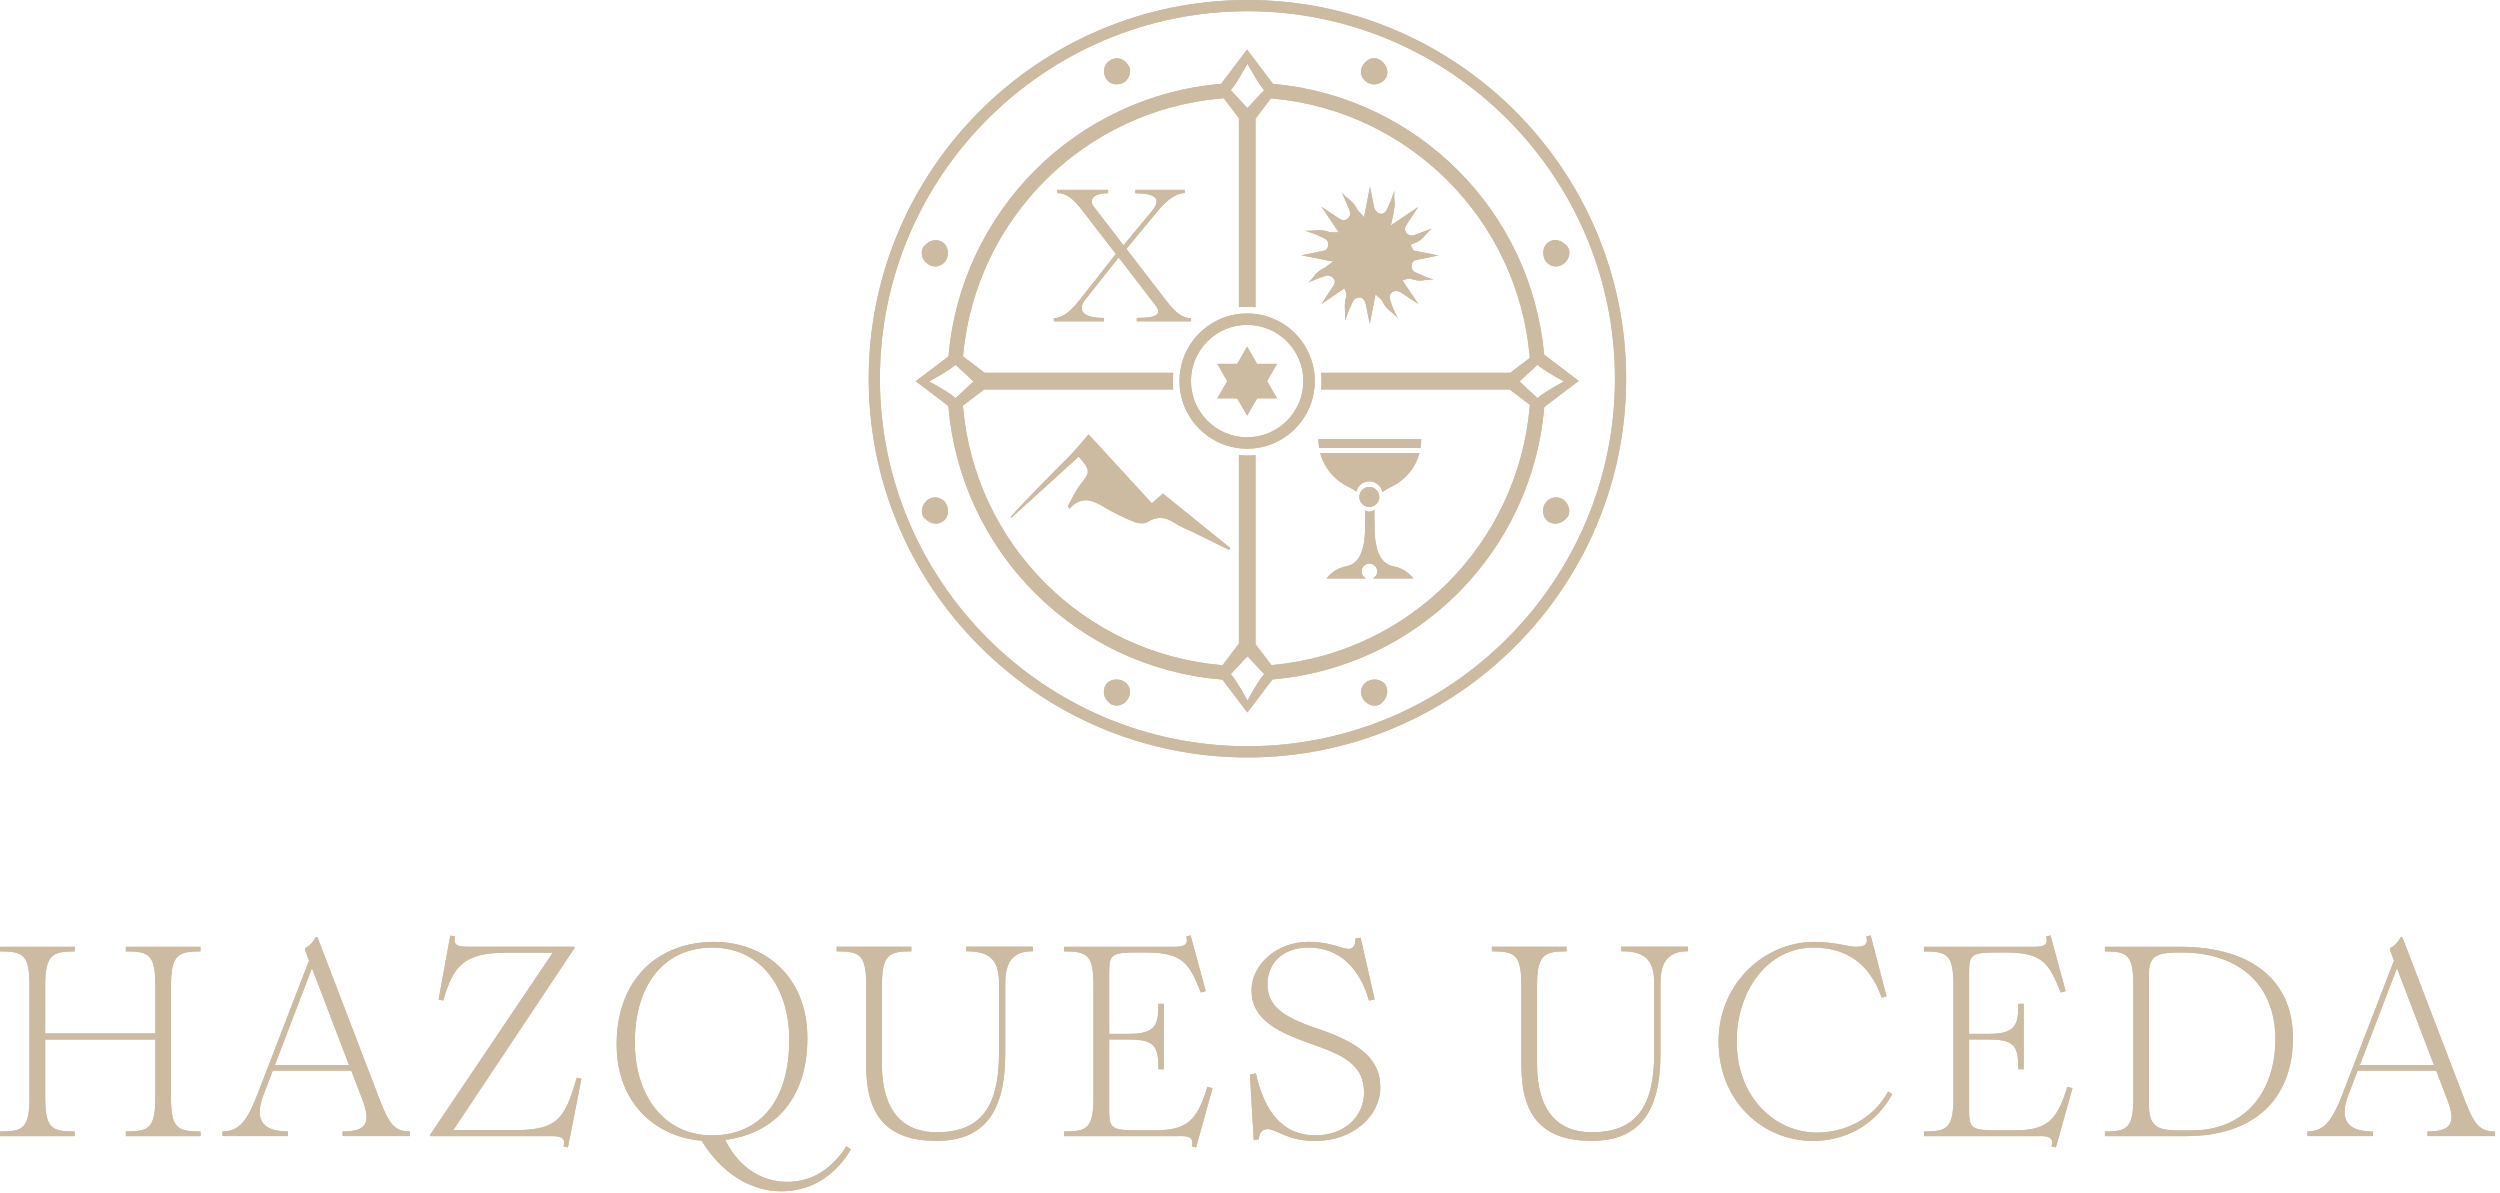 <svg xmlns="http://www.w3.org/2000/svg" width="457" height="218" viewBox="0 0 457 218" fill="none"><path d="M5.39 200.56V180.19C5.39 174.5 4.25 173.91 0 173.91V173.07H13.65V173.91C9.6 173.91 8.26 174.5 8.26 180.19V188.9H28.39V180.19C28.39 174.5 27.25 173.91 23 173.91V173.07H36.65V173.91C32.6 173.91 31.26 174.5 31.26 180.19V200.56C31.26 206.25 32.4 206.84 36.65 206.84V207.68H23V206.84C27.25 206.84 28.39 206.25 28.39 200.56V190.03H8.26V200.56C8.26 206.25 9.4 206.84 13.65 206.84V207.68H0V206.84C4.25 206.84 5.39 206.25 5.39 200.56Z" fill="#CCBBA0"></path><path d="M47.09 199.97L56.49 175.59L55.75 173.66V173.36C56.69 172.82 57.19 172.27 57.73 171.33H58.03L69.4 201C71.18 205.6 72.17 206.83 74.94 206.83V207.67H62.63V206.83C66.78 206.83 67.97 205.49 66.24 201L64.21 195.71H49.87L48.19 200.06C46.31 204.95 48.24 206.83 52.64 206.83V207.67H40.67V206.83C43.79 206.83 45.22 204.8 47.1 199.96L47.09 199.97ZM63.8 194.68L57.03 176.98L50.25 194.68H63.8Z" fill="#CCBBA0"></path><path d="M100.85 207.68H78.7L78.6 207.48L101.05 174.15H92.59C84.63 174.15 82.85 176.67 81.02 182.9L80.18 182.7L82.31 171.03L83.2 171.18C82.75 172.76 83.69 173.06 85.37 173.06H104.95L105.05 173.26L82.85 206.59H94.12C102.08 206.59 103.27 204.37 105.44 197L106.28 197.2L103.81 209.76L103.02 209.56C103.46 207.98 102.52 207.68 100.84 207.68H100.85Z" fill="#CCBBA0"></path><path d="M130.53 172.18C139.63 172.18 147.59 178.36 147.59 189.74C147.59 201.12 141.31 207.25 132.56 208.38C135.13 213.52 139.28 216.04 143.93 216.04C147.74 216.04 151.6 214.36 154.71 209.56L155.55 210.1C152.14 215.83 147.24 217.77 142.84 217.77C137.35 217.77 132.01 214.61 128.25 208.52C119.84 207.83 112.72 201.65 112.72 190.92C112.72 178.96 120.33 172.18 130.52 172.18H130.53ZM144.28 190.08C144.28 180.59 139.14 173.22 130.19 173.22C121.73 173.22 116.05 179.6 116.05 190.58C116.05 200.07 121.24 207.54 130.14 207.54C139.04 207.54 144.28 201.06 144.28 190.08Z" fill="#CCBBA0"></path><path d="M158.34 194.92V180.18C158.34 174.49 157.2 173.9 152.95 173.9V173.06H166.6V173.9C162.54 173.9 161.21 174.49 161.21 180.18V194.47C161.21 203.12 165.07 206.98 171.2 206.98C179.36 206.98 182.62 202.28 182.62 192.49V179.78C182.62 175.38 180.89 173.89 176.59 173.89V173.05H188.8V173.89C185.49 173.89 183.76 175.47 183.76 179.72V192.63C183.76 203.21 179.95 208.55 171.2 208.55C162.45 208.55 158.34 204.25 158.34 194.9V194.92Z" fill="#CCBBA0"></path><path d="M215.66 207.68H194.5V206.84C198.75 206.84 199.89 206.25 199.89 200.56V180.19C199.89 174.5 198.75 173.91 194.5 173.91V173.07H214.67C216.35 173.07 217.29 172.77 216.85 171.19L217.64 170.99L220.41 181.18L219.52 181.43C217.35 176.14 216.36 174.11 209.33 174.11H207.85C203.2 174.11 202.76 174.5 202.76 177.72V188.99H206.37C211.31 188.99 211.76 187.31 211.76 183.5H212.75V195.46H211.76C211.76 191.41 211.22 190.02 206.42 190.02H202.76V203.02C202.76 206.23 203.21 206.63 207.85 206.63H210.82C216.85 206.63 218.78 205.1 220.71 198.67L221.65 198.92L218.64 209.75L217.85 209.55C218.3 207.97 217.36 207.67 215.67 207.67L215.66 207.68Z" fill="#CCBBA0"></path><path d="M228.48 196.46L229.57 196.21C231.15 203.18 234.42 207.54 240.4 207.54C246.38 207.54 249.35 203.53 249.35 199.77C249.35 195.02 246.24 193.14 240.35 191.06C234.02 188.84 228.78 186.66 228.78 181.02C228.78 176.42 233.28 172.17 239.17 172.17C243.32 172.17 245.2 173.46 246.59 173.46C247.38 173.46 247.83 172.62 247.78 171.53L248.72 171.43L251.29 182.7L250.25 182.9C248.62 177.17 244.96 173.21 239.22 173.21C234.13 173.21 231.7 176.43 231.7 179.84C231.7 183.7 234.12 185.77 240.6 187.95C248.66 190.67 252.32 193.59 252.32 198.78C252.32 203.97 247.37 208.57 240.4 208.57C235.31 208.57 233.33 206.4 231.7 206.4C230.66 206.4 230.16 207.19 230.12 208.28L229.18 208.38L228.49 196.46H228.48Z" fill="#CCBBA0"></path><path d="M278.1 194.92V180.18C278.1 174.49 276.96 173.9 272.71 173.9V173.06H286.36V173.9C282.3 173.9 280.97 174.49 280.97 180.18V194.47C280.97 203.12 284.82 206.98 290.96 206.98C299.12 206.98 302.39 202.28 302.39 192.49V179.78C302.39 175.38 300.66 173.89 296.36 173.89V173.05H308.57V173.89C305.26 173.89 303.53 175.47 303.53 179.72V192.63C303.53 203.21 299.72 208.55 290.97 208.55C282.22 208.55 278.12 204.25 278.12 194.9L278.1 194.92Z" fill="#CCBBA0"></path><path d="M314.15 190.38C314.15 179.95 322.36 172.18 331.66 172.18C335.52 172.18 337.69 173.07 339.33 173.07C340.61 173.07 341.6 172.77 341.16 171.19L341.95 170.99L344.86 182.12L343.97 182.37C341.69 175.79 337.1 173.22 331.46 173.22C323.2 173.22 317.47 180.99 317.47 190.38C317.47 200.72 324.59 207.04 332.16 207.04C337.11 207.04 342.44 204.62 345.16 199.52L345.9 200.01C342.64 205.95 337.05 208.56 331.36 208.56C322.31 208.56 314.15 201.39 314.15 190.36V190.38Z" fill="#CCBBA0"></path><path d="M372.86 207.68H351.7V206.84C355.95 206.84 357.09 206.25 357.09 200.56V180.19C357.09 174.5 355.95 173.91 351.7 173.91V173.07H371.87C373.55 173.07 374.49 172.77 374.04 171.19L374.83 170.99L377.6 181.18L376.71 181.43C374.53 176.14 373.55 174.11 366.52 174.11H365.04C360.39 174.11 359.95 174.5 359.95 177.72V188.99H363.56C368.51 188.99 368.95 187.31 368.95 183.5H369.94V195.46H368.95C368.95 191.41 368.41 190.02 363.61 190.02H359.95V203.02C359.95 206.23 360.39 206.63 365.04 206.63H368.01C374.04 206.63 375.97 205.1 377.9 198.67L378.84 198.92L375.82 209.75L375.03 209.55C375.47 207.97 374.53 207.67 372.85 207.67L372.86 207.68Z" fill="#CCBBA0"></path><path d="M389.98 200.56V180.19C389.98 174.5 388.84 173.91 384.78 173.91V173.07H398.43C412.43 173.07 419.15 179.94 419.15 189.73C419.15 200.76 412.18 207.68 399.67 207.68H384.78V206.84C388.84 206.84 389.98 206.25 389.98 200.56ZM398.68 206.64H400.71C410.2 206.64 415.94 199.81 415.94 189.93C415.94 180.63 410.01 174.11 398.63 174.11C394.77 174.11 392.84 174.5 392.84 177.72V202.15C392.84 206.2 394.72 206.65 398.67 206.65L398.68 206.64Z" fill="#CCBBA0"></path><path d="M428.22 199.97L437.62 175.59L436.88 173.66V173.36C437.82 172.82 438.32 172.27 438.86 171.33H439.15L450.52 201C452.3 205.6 453.29 206.83 456.06 206.83V207.67H443.75V206.83C447.9 206.83 449.09 205.49 447.36 201L445.33 195.71H430.99L429.31 200.06C427.43 204.95 429.36 206.83 433.76 206.83V207.67H421.8V206.83C424.91 206.83 426.35 204.8 428.23 199.96L428.22 199.97ZM444.93 194.68L438.16 176.98L431.39 194.68H444.94H444.93Z" fill="#CCBBA0"></path><path d="M282.75 91.64C281.87 92.53 281.85 94.16 282.7 95.06C283.55 95.96 285.11 95.94 286.04 95.02C287.22 94.11 287.06 92.66 286.12 91.64C285.23 90.66 283.68 90.7 282.75 91.64Z" fill="#CCBBA0"></path><path d="M286.13 47.95C287.13 46.97 287.16 45.39 286.1 44.67C285.12 43.68 283.65 43.62 282.73 44.53C281.88 45.36 281.91 47.15 282.78 48.02C283.74 48.96 285.12 48.95 286.13 47.95Z" fill="#CCBBA0"></path><path d="M210.53 91.97C206.63 87.72 202.85 83.6 198.99 79.4C198.42 80.07 197.94 80.63 197.47 81.19C196.7 82.09 195.8 83.11 195.15 83.75C193.1 85.77 187.14 91.73 184.74 94.53L184.87 94.65C189.2 90.72 193.2 87.08 197.18 83.48C199.38 85.94 199.31 86.35 197.52 88.55C196.56 89.73 195.95 91.21 195.19 92.56C195.3 92.71 195.4 92.86 195.51 93C197.64 90.58 199.69 91.39 201.88 92.72C203.63 93.78 205.5 94.66 207.4 95.44C208.09 95.72 209.19 95.78 209.77 95.42C211.47 94.36 212.94 94.46 214.58 95.52C215.78 96.29 217.12 96.82 218.41 97.45C220.5 98.48 222.59 99.5 224.68 100.52C224.75 100.41 224.82 100.29 224.89 100.18C220.8 96.87 216.72 93.56 212.58 90.22C211.86 90.86 211.23 91.4 210.56 91.99L210.53 91.97Z" fill="#CCBBA0"></path><path d="M205.89 14.72C206.78 13.59 206.9 12.48 205.81 11.37C204.9 10.45 203.49 10.35 202.42 11.45C201.49 12.41 201.75 14.05 202.53 14.81C203.39 15.66 205.03 15.6 205.89 14.72Z" fill="#CCBBA0"></path><path d="M252.93 14.74C253.89 13.87 253.8 12.38 252.85 11.43C251.84 10.41 250.63 10.36 249.65 11.3C248.57 12.33 248.49 13.72 249.47 14.71C250.43 15.68 251.94 15.64 252.92 14.74H252.93Z" fill="#CCBBA0"></path><path d="M172.58 48.03C173.5 47.13 173.52 45.43 172.62 44.54C171.72 43.65 170.26 43.69 169.31 44.64C168.19 45.42 168.29 47.01 169.21 47.93C170.23 48.94 171.62 48.97 172.57 48.03H172.58Z" fill="#CCBBA0"></path><path d="M249.53 124.86C248.56 125.79 248.54 127.21 249.53 128.22C250.49 129.22 252.04 129.29 252.82 128.24C253.79 127.29 253.85 125.64 252.96 124.82C252.07 124 250.41 124.02 249.54 124.86H249.53Z" fill="#CCBBA0"></path><path d="M169.35 91.57C168.32 92.57 168.19 94.18 169.23 94.91C170.23 95.92 171.62 96 172.61 95.11C173.5 94.3 173.51 92.53 172.62 91.64C171.71 90.72 170.27 90.67 169.34 91.57H169.35Z" fill="#CCBBA0"></path><path d="M202.41 124.84C201.54 125.73 201.58 127.28 202.5 128.19C203.41 129.35 204.96 129.12 205.79 128.26C206.79 127.22 206.84 125.86 205.9 124.9C205.03 124.01 203.25 123.98 202.41 124.83V124.84Z" fill="#CCBBA0"></path><path d="M217.72 58.16C216.12 58.16 214.93 57.23 213.11 54.86L205.9 45.49L211.7 38.49C213.49 36.33 215.16 35.3 216.57 35.3V34.71H207.54V35.33C212.04 35.33 212.04 36.84 210.51 38.66L205.38 44.84L199.99 37.84C198.91 36.47 199.95 35.3 202.56 35.33V34.71H193.27V35.3C195.24 35.3 196.5 36.74 197.92 38.56L203.98 46.42L197.25 54.97C195.54 57.13 194.05 58.16 192.64 58.16V58.74H201.82V58.12C197.81 58.12 196.91 56.64 198.4 54.75L204.49 47.06L211.14 55.71C212.48 57.43 211.59 58.12 207.8 58.12V58.74H217.72V58.16Z" fill="#CCBBA0"></path><path d="M243.6 50.74C243.94 51.01 244.24 51.5 243.7 52.32C242.98 53.4 242.26 54.49 241.55 55.57L245.76 52.72L246.04 53.43C246.17 53.76 246.18 54.06 246.07 54.35C245.76 55.2 245.82 56.11 245.88 57.07C245.91 57.59 245.9 58.11 245.85 58.6C245.99 58.31 246.12 57.99 246.24 57.62C246.55 56.68 246.98 55.78 247.35 55.03C247.55 54.63 248.1 54.38 248.53 54.38C248.59 54.38 248.64 54.38 248.69 54.39C249.19 54.47 249.53 55.05 249.62 55.43C249.82 56.35 250 57.28 250.18 58.18C250.25 58.54 250.32 58.9 250.39 59.25L251.44 53.82L252.25 54.53C252.25 54.53 252.32 54.59 252.34 54.61C252.43 54.68 252.56 54.78 252.64 54.96C253 55.79 253.59 56.49 254.56 57.23C254.83 57.44 255.2 57.72 255.45 58.11C255.5 58.2 255.56 58.28 255.61 58.37C255.47 57.98 255.27 57.6 255.06 57.2C254.98 57.04 254.9 56.89 254.82 56.73C254.53 56.15 254.34 55.54 254.16 54.94L254.09 54.71C253.98 54.36 254.01 54.02 254.17 53.74C254.31 53.49 254.56 53.31 254.86 53.24C255.15 53.17 255.62 53.17 255.98 53.4C257.08 54.12 258.18 54.84 259.27 55.57L256.37 51.26L257.14 51.01C257.52 50.89 257.76 50.93 257.95 50.99C258.65 51.21 259.4 51.39 260.19 51.25C260.87 51.13 261.5 51.09 262.08 51.15C261.83 51.04 261.55 50.94 261.26 50.84C260.4 50.55 259.58 50.17 258.78 49.81C258.21 49.55 257.95 49.04 258.05 48.41C258.18 47.61 258.83 47.51 259.08 47.47C259.11 47.47 259.14 47.47 259.16 47.46C260.15 47.25 261.14 47.06 262.13 46.86C262.41 46.81 262.68 46.75 262.96 46.7L258.41 45.81L257.83 44.76L258.78 44.37C259.56 44.05 260.15 43.48 260.79 42.72C261.07 42.39 261.37 42.08 261.68 41.79C261.53 41.85 261.38 41.91 261.23 41.96C260.97 42.06 260.7 42.17 260.44 42.27C260.24 42.35 260.04 42.42 259.83 42.5C259.41 42.66 258.98 42.83 258.54 42.97C257.92 43.18 257.37 43 257.03 42.48C256.61 41.84 256.96 41.31 257.12 41.06C257.84 39.97 258.55 38.89 259.26 37.82L254.24 41.22L254.58 39.71C254.61 39.59 254.63 39.5 254.65 39.42C254.67 39.32 254.69 39.25 254.7 39.19C254.73 38.95 254.77 38.7 254.81 38.46C254.9 37.95 254.98 37.46 254.93 37.02C254.86 36.38 254.83 35.64 254.93 34.87C254.8 35.14 254.69 35.44 254.58 35.77C254.33 36.55 253.99 37.29 253.66 38.01L253.53 38.3C253.36 38.68 253.09 38.94 252.77 39.04C252.49 39.13 252.2 39.08 251.93 38.92C251.57 38.7 251.28 38.3 251.19 37.91C250.92 36.65 250.67 35.39 250.43 34.14L249.35 39.72L248.53 38.81C248.48 38.76 248.44 38.72 248.4 38.68C248.3 38.58 248.19 38.48 248.12 38.31C247.81 37.58 247.28 36.95 246.47 36.32C246.11 36.05 245.62 35.67 245.3 35.18C245.28 35.15 245.27 35.13 245.25 35.1C245.35 35.37 245.47 35.64 245.6 35.9C246.05 36.82 246.41 37.74 246.71 38.52C246.94 39.12 246.76 39.7 246.23 40.05C245.58 40.48 245.07 40.13 244.82 39.97L244.78 39.94C243.71 39.23 242.64 38.51 241.57 37.8L244.72 42.47H243.56C243.49 42.47 243.43 42.47 243.39 42.47C243.27 42.47 243.12 42.48 242.96 42.41C242.26 42.12 241.48 42.03 240.44 42.12H240.39C239.81 42.17 239.21 42.22 238.61 42.15C238.99 42.33 239.42 42.48 239.9 42.62C240.55 42.82 241.16 43.12 241.75 43.41L242.07 43.57C242.87 43.96 242.85 44.62 242.78 44.98C242.62 45.74 242.01 45.84 241.75 45.89L241.67 45.91C240.79 46.09 239.91 46.27 239.04 46.44C238.65 46.52 238.27 46.59 237.88 46.67L243.71 47.81L242.57 48.64C242.48 48.71 242.42 48.76 242.37 48.79C242.27 48.87 242.18 48.93 242.07 48.99C241.29 49.34 240.65 49.86 240.17 50.54C239.89 50.95 239.57 51.31 239.22 51.62C239.31 51.58 239.4 51.54 239.5 51.5C239.78 51.38 240.05 51.26 240.33 51.15L240.54 51.07C241.15 50.83 241.77 50.58 242.42 50.4C242.86 50.27 243.35 50.49 243.64 50.72L243.6 50.74Z" fill="#CCBBA0"></path><path d="M229.8 66.52L227.98 63.36L226.16 66.52H222.52L224.34 69.67L222.52 72.82H226.16L227.98 75.97L229.8 72.82H233.44L231.62 69.67L233.44 66.52H229.8Z" fill="#CCBBA0"></path><path d="M240.3 68.6C240.27 68.28 240.23 67.97 240.18 67.65C239.32 62.44 235.21 58.32 230 57.46C229.68 57.41 229.36 57.37 229.04 57.34C229 57.34 228.97 57.34 228.93 57.34C228.29 57.29 227.66 57.29 227.02 57.34C226.98 57.34 226.95 57.34 226.91 57.34C226.59 57.37 226.27 57.41 225.95 57.46C220.74 58.32 216.62 62.44 215.77 67.65C215.72 67.97 215.68 68.28 215.65 68.6C215.65 68.64 215.65 68.68 215.65 68.72C215.63 69.04 215.61 69.35 215.61 69.66C215.61 69.97 215.63 70.29 215.65 70.6C215.65 70.64 215.65 70.68 215.65 70.72C215.68 71.04 215.72 71.35 215.77 71.67C216.63 76.88 220.75 81 225.95 81.86C226.27 81.91 226.59 81.95 226.91 81.98C226.94 81.98 226.98 81.98 227.02 81.98C227.66 82.03 228.29 82.03 228.93 81.98C228.97 81.98 229 81.98 229.04 81.98C229.36 81.95 229.68 81.91 230 81.86C235.2 81 239.32 76.88 240.18 71.67C240.23 71.35 240.27 71.04 240.3 70.72C240.3 70.68 240.3 70.64 240.3 70.6C240.32 70.28 240.34 69.97 240.34 69.66C240.34 69.35 240.33 69.03 240.3 68.72C240.3 68.68 240.3 68.64 240.3 68.6ZM227.98 79.93C222.31 79.93 217.71 75.33 217.71 69.66C217.71 63.99 222.31 59.39 227.98 59.39C233.65 59.39 238.25 63.99 238.25 69.66C238.25 75.33 233.65 79.93 227.98 79.93Z" fill="#CCBBA0"></path><path d="M246.41 88.96C247.02 89.24 247.53 89.55 247.95 89.85C248.21 88.78 249.17 87.99 250.32 87.99C251.47 87.99 252.49 88.83 252.71 89.96C253.15 89.62 253.71 89.27 254.39 88.96C255.91 88.26 258.56 86.29 259.47 82.82H241.33C242.24 86.29 244.89 88.26 246.41 88.96Z" fill="#CCBBA0"></path><path d="M254.7 103.52C252.55 103.12 251.36 100.92 251.28 96.87C251.25 95.47 251.24 94.19 251.25 93.12C251.02 93.37 250.69 93.53 250.32 93.53C250.03 93.53 249.77 93.43 249.56 93.27C249.56 94.31 249.56 95.53 249.53 96.87C249.45 100.93 248.26 103.13 246.11 103.52C243.68 103.97 242.49 105.74 242.49 105.74H249.71C249.23 105.51 248.9 105.02 248.9 104.45C248.9 103.66 249.54 103.02 250.33 103.02C251.12 103.02 251.76 103.66 251.76 104.45C251.76 105.02 251.43 105.51 250.95 105.74H258.34C258.34 105.74 257.15 103.97 254.72 103.52H254.7Z" fill="#CCBBA0"></path><path d="M248.65 80.29H241.01C241.01 80.85 241.06 81.39 241.14 81.89H259.67C259.75 81.38 259.8 80.85 259.8 80.29H248.66H248.65Z" fill="#CCBBA0"></path><path d="M252.14 90.84C252.14 89.83 251.32 89.01 250.31 89.01C249.3 89.01 248.48 89.83 248.48 90.84C248.48 91.85 249.3 92.67 250.31 92.67C251.32 92.67 252.14 91.85 252.14 90.84Z" fill="#CCBBA0"></path><path d="M228.03 0C189.86 0 158.8 31.06 158.8 69.23C158.8 107.4 189.86 138.46 228.03 138.46C266.2 138.46 297.26 107.4 297.26 69.23C297.26 31.06 266.2 0 228.03 0ZM228.03 136.41C190.99 136.41 160.85 106.27 160.85 69.23C160.85 32.19 190.99 2.05 228.03 2.05C265.07 2.05 295.21 32.19 295.21 69.23C295.21 106.27 265.07 136.41 228.03 136.41Z" fill="#CCBBA0"></path><path d="M282.29 74.4L288.59 69.63L282.27 64.84L282.24 64.57C279.78 38.49 259.06 17.8 232.98 15.36L232.71 15.34L227.96 9.06L223.22 15.32L222.95 15.34C210.24 16.47 198.25 22.08 189.2 31.13C180.15 40.19 174.54 52.17 173.41 64.88L173.39 65.15L167.39 69.69L173.37 74.22L173.39 74.49C174.49 87.28 180.11 99.33 189.22 108.43C198.33 117.53 210.4 123.14 223.19 124.21L223.46 124.23L228.02 130.25L232.6 124.2L232.87 124.18C259.16 121.78 279.93 100.95 282.27 74.66L282.29 74.39V74.4ZM228.03 11.64C228.03 11.64 230.14 15.53 231.09 16.49C230.04 17.54 229.01 18.76 228.03 19.74C226.99 18.7 225.96 17.47 224.97 16.49C225.93 15.53 228.03 11.64 228.03 11.64ZM169.84 69.73C169.84 69.73 173.73 67.62 174.69 66.67C175.74 67.72 176.96 68.75 177.94 69.73C176.9 70.77 175.67 71.8 174.69 72.79C173.73 71.83 169.84 69.73 169.84 69.73ZM228.04 128.07C228.04 128.07 225.93 124.18 224.98 123.22C226.03 122.17 227.06 120.95 228.04 119.97C229.08 121.01 230.11 122.24 231.1 123.22C230.14 124.18 228.04 128.07 228.04 128.07ZM279.63 74.33C277.46 99.34 257.75 119.2 232.75 121.55L232.41 121.58L229.51 117.75V83.19C229.51 83.19 229.5 83.19 229.49 83.19C229.26 83.21 229.04 83.23 228.81 83.25C228.79 83.25 228.76 83.25 228.74 83.25C228.49 83.26 228.24 83.27 227.99 83.27C227.74 83.27 227.49 83.27 227.24 83.25C227.22 83.25 227.21 83.25 227.19 83.25C226.95 83.24 226.71 83.22 226.48 83.19C226.48 83.19 226.48 83.19 226.47 83.19V117.66L223.48 121.6L223.14 121.57C198.1 119.33 178.3 99.53 176.05 74.49L176.02 74.15L179.91 71.2H214.47C214.47 71.2 214.47 71.19 214.47 71.18C214.45 70.95 214.43 70.72 214.41 70.49C214.41 70.47 214.41 70.44 214.41 70.42C214.4 70.17 214.39 69.92 214.39 69.67C214.39 69.42 214.39 69.17 214.41 68.92C214.41 68.9 214.41 68.87 214.41 68.85C214.42 68.62 214.44 68.39 214.47 68.17C214.47 68.17 214.47 68.16 214.47 68.15H180L176.04 65.15L176.07 64.81C178.44 39.81 198.33 20.11 223.36 17.98L223.7 17.95L226.47 21.6V56.16C226.47 56.16 226.47 56.16 226.48 56.16C226.72 56.13 226.95 56.11 227.19 56.1C227.21 56.1 227.22 56.1 227.24 56.1C227.49 56.09 227.74 56.08 227.99 56.08C228.24 56.08 228.49 56.08 228.74 56.1C228.76 56.1 228.79 56.1 228.81 56.1C229.04 56.11 229.27 56.13 229.49 56.16C229.49 56.16 229.5 56.16 229.51 56.16V21.69L232.32 17.98L232.66 18.01C257.63 20.31 277.38 40.11 279.62 65.09L279.65 65.43L276.06 68.15H241.5C241.5 68.15 241.5 68.16 241.5 68.17C241.52 68.4 241.54 68.62 241.56 68.85C241.56 68.88 241.56 68.9 241.56 68.92C241.57 69.17 241.58 69.42 241.58 69.67C241.58 69.92 241.58 70.17 241.56 70.42C241.56 70.44 241.56 70.47 241.56 70.49C241.55 70.72 241.53 70.95 241.5 71.18C241.5 71.18 241.5 71.19 241.5 71.2H275.97L279.66 74L279.63 74.34V74.33ZM277.79 69.73C278.78 68.74 279.99 67.72 281.04 66.67C282 67.63 285.89 69.73 285.89 69.73C285.89 69.73 282.01 71.82 281.04 72.79C280.06 71.81 278.82 70.77 277.79 69.73Z" fill="#CCBBA0"></path><path d="M5.39 200.56V180.19C5.39 174.5 4.25 173.91 0 173.91V173.07H13.65V173.91C9.6 173.91 8.26 174.5 8.26 180.19V188.9H28.39V180.19C28.39 174.5 27.25 173.91 23 173.91V173.07H36.65V173.91C32.6 173.91 31.26 174.5 31.26 180.19V200.56C31.26 206.25 32.4 206.84 36.65 206.84V207.68H23V206.84C27.25 206.84 28.39 206.25 28.39 200.56V190.03H8.26V200.56C8.26 206.25 9.4 206.84 13.65 206.84V207.68H0V206.84C4.25 206.84 5.39 206.25 5.39 200.56Z" fill="#CCBBA0"></path><path d="M47.09 199.97L56.49 175.59L55.75 173.66V173.36C56.69 172.82 57.19 172.27 57.73 171.33H58.03L69.4 201C71.18 205.6 72.17 206.83 74.94 206.83V207.67H62.63V206.83C66.78 206.83 67.97 205.49 66.24 201L64.21 195.71H49.87L48.19 200.06C46.31 204.95 48.24 206.83 52.64 206.83V207.67H40.67V206.83C43.79 206.83 45.22 204.8 47.1 199.96L47.09 199.97ZM63.8 194.68L57.03 176.98L50.25 194.68H63.8Z" fill="#CCBBA0"></path><path d="M100.85 207.68H78.7L78.6 207.48L101.05 174.15H92.59C84.63 174.15 82.85 176.67 81.02 182.9L80.18 182.7L82.31 171.03L83.2 171.18C82.75 172.76 83.69 173.06 85.37 173.06H104.95L105.05 173.26L82.85 206.59H94.12C102.08 206.59 103.27 204.37 105.44 197L106.28 197.2L103.81 209.76L103.02 209.56C103.46 207.98 102.52 207.68 100.84 207.68H100.85Z" fill="#CCBBA0"></path><path d="M130.53 172.18C139.63 172.18 147.59 178.36 147.59 189.74C147.59 201.12 141.31 207.25 132.56 208.38C135.13 213.52 139.28 216.04 143.93 216.04C147.74 216.04 151.6 214.36 154.71 209.56L155.55 210.1C152.14 215.83 147.24 217.77 142.84 217.77C137.35 217.77 132.01 214.61 128.25 208.52C119.84 207.83 112.72 201.65 112.72 190.92C112.72 178.96 120.33 172.18 130.52 172.18H130.53ZM144.28 190.08C144.28 180.59 139.14 173.22 130.19 173.22C121.73 173.22 116.05 179.6 116.05 190.58C116.05 200.07 121.24 207.54 130.14 207.54C139.04 207.54 144.28 201.06 144.28 190.08Z" fill="#CCBBA0"></path><path d="M158.34 194.92V180.18C158.34 174.49 157.2 173.9 152.95 173.9V173.06H166.6V173.9C162.54 173.9 161.21 174.49 161.21 180.18V194.47C161.21 203.12 165.07 206.98 171.2 206.98C179.36 206.98 182.62 202.28 182.62 192.49V179.78C182.62 175.38 180.89 173.89 176.59 173.89V173.05H188.8V173.89C185.49 173.89 183.76 175.47 183.76 179.72V192.63C183.76 203.21 179.95 208.55 171.2 208.55C162.45 208.55 158.34 204.25 158.34 194.9V194.92Z" fill="#CCBBA0"></path><path d="M215.66 207.68H194.5V206.84C198.75 206.84 199.89 206.25 199.89 200.56V180.19C199.89 174.5 198.75 173.91 194.5 173.91V173.07H214.67C216.35 173.07 217.29 172.77 216.85 171.19L217.64 170.99L220.41 181.18L219.52 181.43C217.35 176.14 216.36 174.11 209.33 174.11H207.85C203.2 174.11 202.76 174.5 202.76 177.72V188.99H206.37C211.31 188.99 211.76 187.31 211.76 183.5H212.75V195.46H211.76C211.76 191.41 211.22 190.02 206.42 190.02H202.76V203.02C202.76 206.23 203.21 206.63 207.85 206.63H210.82C216.85 206.63 218.78 205.1 220.71 198.67L221.65 198.92L218.64 209.75L217.85 209.55C218.3 207.97 217.36 207.67 215.67 207.67L215.66 207.68Z" fill="#CCBBA0"></path><path d="M228.48 196.46L229.57 196.21C231.15 203.18 234.42 207.54 240.4 207.54C246.38 207.54 249.35 203.53 249.35 199.77C249.35 195.02 246.24 193.14 240.35 191.06C234.02 188.84 228.78 186.66 228.78 181.02C228.78 176.42 233.28 172.17 239.17 172.17C243.32 172.17 245.2 173.46 246.59 173.46C247.38 173.46 247.83 172.62 247.78 171.53L248.72 171.43L251.29 182.7L250.25 182.9C248.62 177.17 244.96 173.21 239.22 173.21C234.13 173.21 231.7 176.43 231.7 179.84C231.7 183.7 234.12 185.77 240.6 187.95C248.66 190.67 252.32 193.59 252.32 198.78C252.32 203.97 247.37 208.57 240.4 208.57C235.31 208.57 233.33 206.4 231.7 206.4C230.66 206.4 230.16 207.19 230.12 208.28L229.18 208.38L228.49 196.46H228.48Z" fill="#CCBBA0"></path><path d="M278.1 194.92V180.18C278.1 174.49 276.96 173.9 272.71 173.9V173.06H286.36V173.9C282.3 173.9 280.97 174.49 280.97 180.18V194.47C280.97 203.12 284.82 206.98 290.96 206.98C299.12 206.98 302.39 202.28 302.39 192.49V179.78C302.39 175.38 300.66 173.89 296.36 173.89V173.05H308.57V173.89C305.26 173.89 303.53 175.47 303.53 179.72V192.63C303.53 203.21 299.72 208.55 290.97 208.55C282.22 208.55 278.12 204.25 278.12 194.9L278.1 194.92Z" fill="#CCBBA0"></path><path d="M314.15 190.38C314.15 179.95 322.36 172.18 331.66 172.18C335.52 172.18 337.69 173.07 339.33 173.07C340.61 173.07 341.6 172.77 341.16 171.19L341.95 170.99L344.86 182.12L343.97 182.37C341.69 175.79 337.1 173.22 331.46 173.22C323.2 173.22 317.47 180.99 317.47 190.38C317.47 200.72 324.59 207.04 332.16 207.04C337.11 207.04 342.44 204.62 345.16 199.52L345.9 200.01C342.64 205.95 337.05 208.56 331.36 208.56C322.31 208.56 314.15 201.39 314.15 190.36V190.38Z" fill="#CCBBA0"></path><path d="M372.86 207.68H351.7V206.84C355.95 206.84 357.09 206.25 357.09 200.56V180.19C357.09 174.5 355.95 173.91 351.7 173.91V173.07H371.87C373.55 173.07 374.49 172.77 374.04 171.19L374.83 170.99L377.6 181.18L376.71 181.43C374.53 176.14 373.55 174.11 366.52 174.11H365.04C360.39 174.11 359.95 174.5 359.95 177.72V188.99H363.56C368.51 188.99 368.95 187.31 368.95 183.5H369.94V195.46H368.95C368.95 191.41 368.41 190.02 363.61 190.02H359.95V203.02C359.95 206.23 360.39 206.63 365.04 206.63H368.01C374.04 206.63 375.97 205.1 377.9 198.67L378.84 198.92L375.82 209.75L375.03 209.55C375.47 207.97 374.53 207.67 372.85 207.67L372.86 207.68Z" fill="#CCBBA0"></path><path d="M389.98 200.56V180.19C389.98 174.5 388.84 173.91 384.78 173.91V173.07H398.43C412.43 173.07 419.15 179.94 419.15 189.73C419.15 200.76 412.18 207.68 399.67 207.68H384.78V206.84C388.84 206.84 389.98 206.25 389.98 200.56ZM398.68 206.64H400.71C410.2 206.64 415.94 199.81 415.94 189.93C415.94 180.63 410.01 174.11 398.63 174.11C394.77 174.11 392.84 174.5 392.84 177.72V202.15C392.84 206.2 394.72 206.65 398.67 206.65L398.68 206.64Z" fill="#CCBBA0"></path><path d="M428.22 199.97L437.62 175.59L436.88 173.66V173.36C437.82 172.82 438.32 172.27 438.86 171.33H439.15L450.52 201C452.3 205.6 453.29 206.83 456.06 206.83V207.67H443.75V206.83C447.9 206.83 449.09 205.49 447.36 201L445.33 195.71H430.99L429.31 200.06C427.43 204.95 429.36 206.83 433.76 206.83V207.67H421.8V206.83C424.91 206.83 426.35 204.8 428.23 199.96L428.22 199.97ZM444.93 194.68L438.16 176.98L431.39 194.68H444.94H444.93Z" fill="#CCBBA0"></path><path d="M282.75 91.64C281.87 92.53 281.85 94.16 282.7 95.06C283.55 95.96 285.11 95.94 286.04 95.02C287.22 94.11 287.06 92.66 286.12 91.64C285.23 90.66 283.68 90.7 282.75 91.64Z" fill="#CCBBA0"></path><path d="M286.13 47.95C287.13 46.97 287.16 45.39 286.1 44.67C285.12 43.68 283.65 43.62 282.73 44.53C281.88 45.36 281.91 47.15 282.78 48.02C283.74 48.96 285.12 48.95 286.13 47.95Z" fill="#CCBBA0"></path><path d="M210.53 91.97C206.63 87.72 202.85 83.6 198.99 79.4C198.42 80.07 197.94 80.63 197.47 81.19C196.7 82.09 195.8 83.11 195.15 83.75C193.1 85.77 187.14 91.73 184.74 94.53L184.87 94.65C189.2 90.72 193.2 87.08 197.18 83.48C199.38 85.94 199.31 86.35 197.52 88.55C196.56 89.73 195.95 91.21 195.19 92.56C195.3 92.71 195.4 92.86 195.51 93C197.64 90.58 199.69 91.39 201.88 92.72C203.63 93.78 205.5 94.66 207.4 95.44C208.09 95.72 209.19 95.78 209.77 95.42C211.47 94.36 212.94 94.46 214.58 95.52C215.78 96.29 217.12 96.82 218.41 97.45C220.5 98.48 222.59 99.5 224.68 100.52C224.75 100.41 224.82 100.29 224.89 100.18C220.8 96.87 216.72 93.56 212.58 90.22C211.86 90.86 211.23 91.4 210.56 91.99L210.53 91.97Z" fill="#CCBBA0"></path><path d="M205.89 14.72C206.78 13.59 206.9 12.48 205.81 11.37C204.9 10.45 203.49 10.35 202.42 11.45C201.49 12.41 201.75 14.05 202.53 14.81C203.39 15.66 205.03 15.6 205.89 14.72Z" fill="#CCBBA0"></path><path d="M252.93 14.74C253.89 13.87 253.8 12.38 252.85 11.43C251.84 10.41 250.63 10.36 249.65 11.3C248.57 12.33 248.49 13.72 249.47 14.71C250.43 15.68 251.94 15.64 252.92 14.74H252.93Z" fill="#CCBBA0"></path><path d="M172.58 48.03C173.5 47.13 173.52 45.43 172.62 44.54C171.72 43.65 170.26 43.69 169.31 44.64C168.19 45.42 168.29 47.01 169.21 47.93C170.23 48.94 171.62 48.97 172.57 48.03H172.58Z" fill="#CCBBA0"></path><path d="M249.53 124.86C248.56 125.79 248.54 127.21 249.53 128.22C250.49 129.22 252.04 129.29 252.82 128.24C253.79 127.29 253.85 125.64 252.96 124.82C252.07 124 250.41 124.02 249.54 124.86H249.53Z" fill="#CCBBA0"></path><path d="M169.35 91.57C168.32 92.57 168.19 94.18 169.23 94.91C170.23 95.92 171.62 96 172.61 95.11C173.5 94.3 173.51 92.53 172.62 91.64C171.71 90.72 170.27 90.67 169.34 91.57H169.35Z" fill="#CCBBA0"></path><path d="M202.41 124.84C201.54 125.73 201.58 127.28 202.5 128.19C203.41 129.35 204.96 129.12 205.79 128.26C206.79 127.22 206.84 125.86 205.9 124.9C205.03 124.01 203.25 123.98 202.41 124.83V124.84Z" fill="#CCBBA0"></path><path d="M217.72 58.16C216.12 58.16 214.93 57.23 213.11 54.86L205.9 45.49L211.7 38.49C213.49 36.33 215.16 35.3 216.57 35.3V34.71H207.54V35.33C212.04 35.33 212.04 36.84 210.51 38.66L205.38 44.84L199.99 37.84C198.91 36.47 199.95 35.3 202.56 35.33V34.71H193.27V35.3C195.24 35.3 196.5 36.74 197.92 38.56L203.98 46.42L197.25 54.97C195.54 57.13 194.05 58.16 192.64 58.16V58.74H201.82V58.12C197.81 58.12 196.91 56.64 198.4 54.75L204.49 47.06L211.14 55.71C212.48 57.43 211.59 58.12 207.8 58.12V58.74H217.72V58.16Z" fill="#CCBBA0"></path><path d="M243.6 50.74C243.94 51.01 244.24 51.5 243.7 52.32C242.98 53.4 242.26 54.49 241.55 55.57L245.76 52.72L246.04 53.43C246.17 53.76 246.18 54.06 246.07 54.35C245.76 55.2 245.82 56.11 245.88 57.07C245.91 57.59 245.9 58.11 245.85 58.6C245.99 58.31 246.12 57.99 246.24 57.62C246.55 56.68 246.98 55.78 247.35 55.03C247.55 54.63 248.1 54.38 248.53 54.38C248.59 54.38 248.64 54.38 248.69 54.39C249.19 54.47 249.53 55.05 249.62 55.43C249.82 56.35 250 57.28 250.18 58.18C250.25 58.54 250.32 58.9 250.39 59.25L251.44 53.82L252.25 54.53C252.25 54.53 252.32 54.59 252.34 54.61C252.43 54.68 252.56 54.78 252.64 54.96C253 55.79 253.59 56.49 254.56 57.23C254.83 57.44 255.2 57.72 255.45 58.11C255.5 58.2 255.56 58.28 255.61 58.37C255.47 57.98 255.27 57.6 255.06 57.2C254.98 57.04 254.9 56.89 254.82 56.73C254.53 56.15 254.34 55.54 254.16 54.94L254.09 54.71C253.98 54.36 254.01 54.02 254.17 53.74C254.31 53.49 254.56 53.31 254.86 53.24C255.15 53.17 255.62 53.17 255.98 53.4C257.08 54.12 258.18 54.84 259.27 55.57L256.37 51.26L257.14 51.01C257.52 50.89 257.76 50.93 257.95 50.99C258.65 51.21 259.4 51.39 260.19 51.25C260.87 51.13 261.5 51.09 262.08 51.15C261.83 51.04 261.55 50.94 261.26 50.84C260.4 50.55 259.58 50.17 258.78 49.81C258.21 49.55 257.95 49.04 258.05 48.41C258.18 47.61 258.83 47.51 259.08 47.47C259.11 47.47 259.14 47.47 259.16 47.46C260.15 47.25 261.14 47.06 262.13 46.86C262.41 46.81 262.68 46.75 262.96 46.7L258.41 45.81L257.83 44.76L258.78 44.37C259.56 44.05 260.15 43.48 260.79 42.72C261.07 42.39 261.37 42.08 261.68 41.79C261.53 41.85 261.38 41.91 261.23 41.96C260.97 42.06 260.7 42.17 260.44 42.27C260.24 42.35 260.04 42.42 259.83 42.5C259.41 42.66 258.98 42.83 258.54 42.97C257.92 43.18 257.37 43 257.03 42.48C256.61 41.84 256.96 41.31 257.12 41.06C257.84 39.97 258.55 38.89 259.26 37.82L254.24 41.22L254.58 39.71C254.61 39.59 254.63 39.5 254.65 39.42C254.67 39.32 254.69 39.25 254.7 39.19C254.73 38.95 254.77 38.7 254.81 38.46C254.9 37.95 254.98 37.46 254.93 37.02C254.86 36.38 254.83 35.64 254.93 34.87C254.8 35.14 254.69 35.44 254.58 35.77C254.33 36.55 253.99 37.29 253.66 38.01L253.53 38.3C253.36 38.68 253.09 38.94 252.77 39.04C252.49 39.13 252.2 39.08 251.93 38.92C251.57 38.7 251.28 38.3 251.19 37.91C250.92 36.65 250.67 35.39 250.43 34.14L249.35 39.72L248.53 38.81C248.48 38.76 248.44 38.72 248.4 38.68C248.3 38.58 248.19 38.48 248.12 38.31C247.81 37.58 247.28 36.95 246.47 36.32C246.11 36.05 245.62 35.67 245.3 35.18C245.28 35.15 245.27 35.13 245.25 35.1C245.35 35.37 245.47 35.64 245.6 35.9C246.05 36.82 246.41 37.74 246.71 38.52C246.94 39.12 246.76 39.7 246.23 40.05C245.58 40.48 245.07 40.13 244.82 39.97L244.78 39.94C243.71 39.23 242.64 38.51 241.57 37.8L244.72 42.47H243.56C243.49 42.47 243.43 42.47 243.39 42.47C243.27 42.47 243.12 42.48 242.96 42.41C242.26 42.12 241.48 42.03 240.44 42.12H240.39C239.81 42.17 239.21 42.22 238.61 42.15C238.99 42.33 239.42 42.48 239.9 42.62C240.55 42.82 241.16 43.12 241.75 43.41L242.07 43.57C242.87 43.96 242.85 44.62 242.78 44.98C242.62 45.74 242.01 45.84 241.75 45.89L241.67 45.91C240.79 46.09 239.91 46.27 239.04 46.44C238.65 46.52 238.27 46.59 237.88 46.67L243.71 47.81L242.57 48.64C242.48 48.71 242.42 48.76 242.37 48.79C242.27 48.87 242.18 48.93 242.07 48.99C241.29 49.34 240.65 49.86 240.17 50.54C239.89 50.95 239.57 51.31 239.22 51.62C239.31 51.58 239.4 51.54 239.5 51.5C239.78 51.38 240.05 51.26 240.33 51.15L240.54 51.07C241.15 50.83 241.77 50.58 242.42 50.4C242.86 50.27 243.35 50.49 243.64 50.72L243.6 50.74Z" fill="#CCBBA0"></path><path d="M229.8 66.52L227.98 63.36L226.16 66.52H222.52L224.34 69.67L222.52 72.82H226.16L227.98 75.97L229.8 72.82H233.44L231.62 69.67L233.44 66.52H229.8Z" fill="#CCBBA0"></path><path d="M240.3 68.6C240.27 68.28 240.23 67.97 240.18 67.65C239.32 62.44 235.21 58.32 230 57.46C229.68 57.41 229.36 57.37 229.04 57.34C229 57.34 228.97 57.34 228.93 57.34C228.29 57.29 227.66 57.29 227.02 57.34C226.98 57.34 226.95 57.34 226.91 57.34C226.59 57.37 226.27 57.41 225.95 57.46C220.74 58.32 216.62 62.44 215.77 67.65C215.72 67.97 215.68 68.28 215.65 68.6C215.65 68.64 215.65 68.68 215.65 68.72C215.63 69.04 215.61 69.35 215.61 69.66C215.61 69.97 215.63 70.29 215.65 70.6C215.65 70.64 215.65 70.68 215.65 70.72C215.68 71.04 215.72 71.35 215.77 71.67C216.63 76.88 220.75 81 225.95 81.86C226.27 81.91 226.59 81.95 226.91 81.98C226.94 81.98 226.98 81.98 227.02 81.98C227.66 82.03 228.29 82.03 228.93 81.98C228.97 81.98 229 81.98 229.04 81.98C229.36 81.95 229.68 81.91 230 81.86C235.2 81 239.32 76.88 240.18 71.67C240.23 71.35 240.27 71.04 240.3 70.72C240.3 70.68 240.3 70.64 240.3 70.6C240.32 70.28 240.34 69.97 240.34 69.66C240.34 69.35 240.33 69.03 240.3 68.72C240.3 68.68 240.3 68.64 240.3 68.6ZM227.98 79.93C222.31 79.93 217.71 75.33 217.71 69.66C217.71 63.99 222.31 59.39 227.98 59.39C233.65 59.39 238.25 63.99 238.25 69.66C238.25 75.33 233.65 79.93 227.98 79.93Z" fill="#CCBBA0"></path><path d="M246.41 88.96C247.02 89.24 247.53 89.55 247.95 89.85C248.21 88.78 249.17 87.99 250.32 87.99C251.47 87.99 252.49 88.83 252.71 89.96C253.15 89.62 253.71 89.27 254.39 88.96C255.91 88.26 258.56 86.29 259.47 82.82H241.33C242.24 86.29 244.89 88.26 246.41 88.96Z" fill="#CCBBA0"></path><path d="M254.7 103.52C252.55 103.12 251.36 100.92 251.28 96.87C251.25 95.47 251.24 94.19 251.25 93.12C251.02 93.37 250.69 93.53 250.32 93.53C250.03 93.53 249.77 93.43 249.56 93.27C249.56 94.31 249.56 95.53 249.53 96.87C249.45 100.93 248.26 103.13 246.11 103.52C243.68 103.97 242.49 105.74 242.49 105.74H249.71C249.23 105.51 248.9 105.02 248.9 104.45C248.9 103.66 249.54 103.02 250.33 103.02C251.12 103.02 251.76 103.66 251.76 104.45C251.76 105.02 251.43 105.51 250.95 105.74H258.34C258.34 105.74 257.15 103.97 254.72 103.52H254.7Z" fill="#CCBBA0"></path><path d="M248.65 80.29H241.01C241.01 80.85 241.06 81.39 241.14 81.89H259.67C259.75 81.38 259.8 80.85 259.8 80.29H248.66H248.65Z" fill="#CCBBA0"></path><path d="M252.14 90.84C252.14 89.83 251.32 89.01 250.31 89.01C249.3 89.01 248.48 89.83 248.48 90.84C248.48 91.85 249.3 92.67 250.31 92.67C251.32 92.67 252.14 91.85 252.14 90.84Z" fill="#CCBBA0"></path><path d="M228.03 0C189.86 0 158.8 31.06 158.8 69.23C158.8 107.4 189.86 138.46 228.03 138.46C266.2 138.46 297.26 107.4 297.26 69.23C297.26 31.06 266.2 0 228.03 0ZM228.03 136.41C190.99 136.41 160.85 106.27 160.85 69.23C160.85 32.19 190.99 2.05 228.03 2.05C265.07 2.05 295.21 32.19 295.21 69.23C295.21 106.27 265.07 136.41 228.03 136.41Z" fill="#CCBBA0"></path><path d="M282.29 74.4L288.59 69.63L282.27 64.84L282.24 64.57C279.78 38.49 259.06 17.8 232.98 15.36L232.71 15.34L227.96 9.06L223.22 15.32L222.95 15.34C210.24 16.47 198.25 22.08 189.2 31.13C180.15 40.19 174.54 52.17 173.41 64.88L173.39 65.15L167.39 69.69L173.37 74.22L173.39 74.49C174.49 87.28 180.11 99.33 189.22 108.43C198.33 117.53 210.4 123.14 223.19 124.21L223.46 124.23L228.02 130.25L232.6 124.2L232.87 124.18C259.16 121.78 279.93 100.95 282.27 74.66L282.29 74.39V74.4ZM228.03 11.64C228.03 11.64 230.14 15.53 231.09 16.49C230.04 17.54 229.01 18.76 228.03 19.74C226.99 18.7 225.96 17.47 224.97 16.49C225.93 15.53 228.03 11.64 228.03 11.64ZM169.84 69.73C169.84 69.73 173.73 67.62 174.69 66.67C175.74 67.72 176.96 68.75 177.94 69.73C176.9 70.77 175.67 71.8 174.69 72.79C173.73 71.83 169.84 69.73 169.84 69.73ZM228.04 128.07C228.04 128.07 225.93 124.18 224.98 123.22C226.03 122.17 227.06 120.95 228.04 119.97C229.08 121.01 230.11 122.24 231.1 123.22C230.14 124.18 228.04 128.07 228.04 128.07ZM279.63 74.33C277.46 99.34 257.75 119.2 232.75 121.55L232.41 121.58L229.51 117.75V83.19C229.51 83.19 229.5 83.19 229.49 83.19C229.26 83.21 229.04 83.23 228.81 83.25C228.79 83.25 228.76 83.25 228.74 83.25C228.49 83.26 228.24 83.27 227.99 83.27C227.74 83.27 227.49 83.27 227.24 83.25C227.22 83.25 227.21 83.25 227.19 83.25C226.95 83.24 226.71 83.22 226.48 83.19C226.48 83.19 226.48 83.19 226.47 83.19V117.66L223.48 121.6L223.14 121.57C198.1 119.33 178.3 99.53 176.05 74.49L176.02 74.15L179.91 71.2H214.47C214.47 71.2 214.47 71.19 214.47 71.18C214.45 70.95 214.43 70.72 214.41 70.49C214.41 70.47 214.41 70.44 214.41 70.42C214.4 70.17 214.39 69.92 214.39 69.67C214.39 69.42 214.39 69.17 214.41 68.92C214.41 68.9 214.41 68.87 214.41 68.85C214.42 68.62 214.44 68.39 214.47 68.17C214.47 68.17 214.47 68.16 214.47 68.15H180L176.04 65.15L176.07 64.81C178.44 39.81 198.33 20.11 223.36 17.98L223.7 17.95L226.47 21.6V56.16C226.47 56.16 226.47 56.16 226.48 56.16C226.72 56.13 226.95 56.11 227.19 56.1C227.21 56.1 227.22 56.1 227.24 56.1C227.49 56.09 227.74 56.08 227.99 56.08C228.24 56.08 228.49 56.08 228.74 56.1C228.76 56.1 228.79 56.1 228.81 56.1C229.04 56.11 229.27 56.13 229.49 56.16C229.49 56.16 229.5 56.16 229.51 56.16V21.69L232.32 17.98L232.66 18.01C257.63 20.31 277.38 40.11 279.62 65.09L279.65 65.43L276.06 68.15H241.5C241.5 68.15 241.5 68.16 241.5 68.17C241.52 68.4 241.54 68.62 241.56 68.85C241.56 68.88 241.56 68.9 241.56 68.92C241.57 69.17 241.58 69.42 241.58 69.67C241.58 69.92 241.58 70.17 241.56 70.42C241.56 70.44 241.56 70.47 241.56 70.49C241.55 70.72 241.53 70.95 241.5 71.18C241.5 71.18 241.5 71.19 241.5 71.2H275.97L279.66 74L279.63 74.34V74.33ZM277.79 69.73C278.78 68.74 279.99 67.72 281.04 66.67C282 67.63 285.89 69.73 285.89 69.73C285.89 69.73 282.01 71.82 281.04 72.79C280.06 71.81 278.82 70.77 277.79 69.73Z" fill="#CCBBA0"></path></svg>